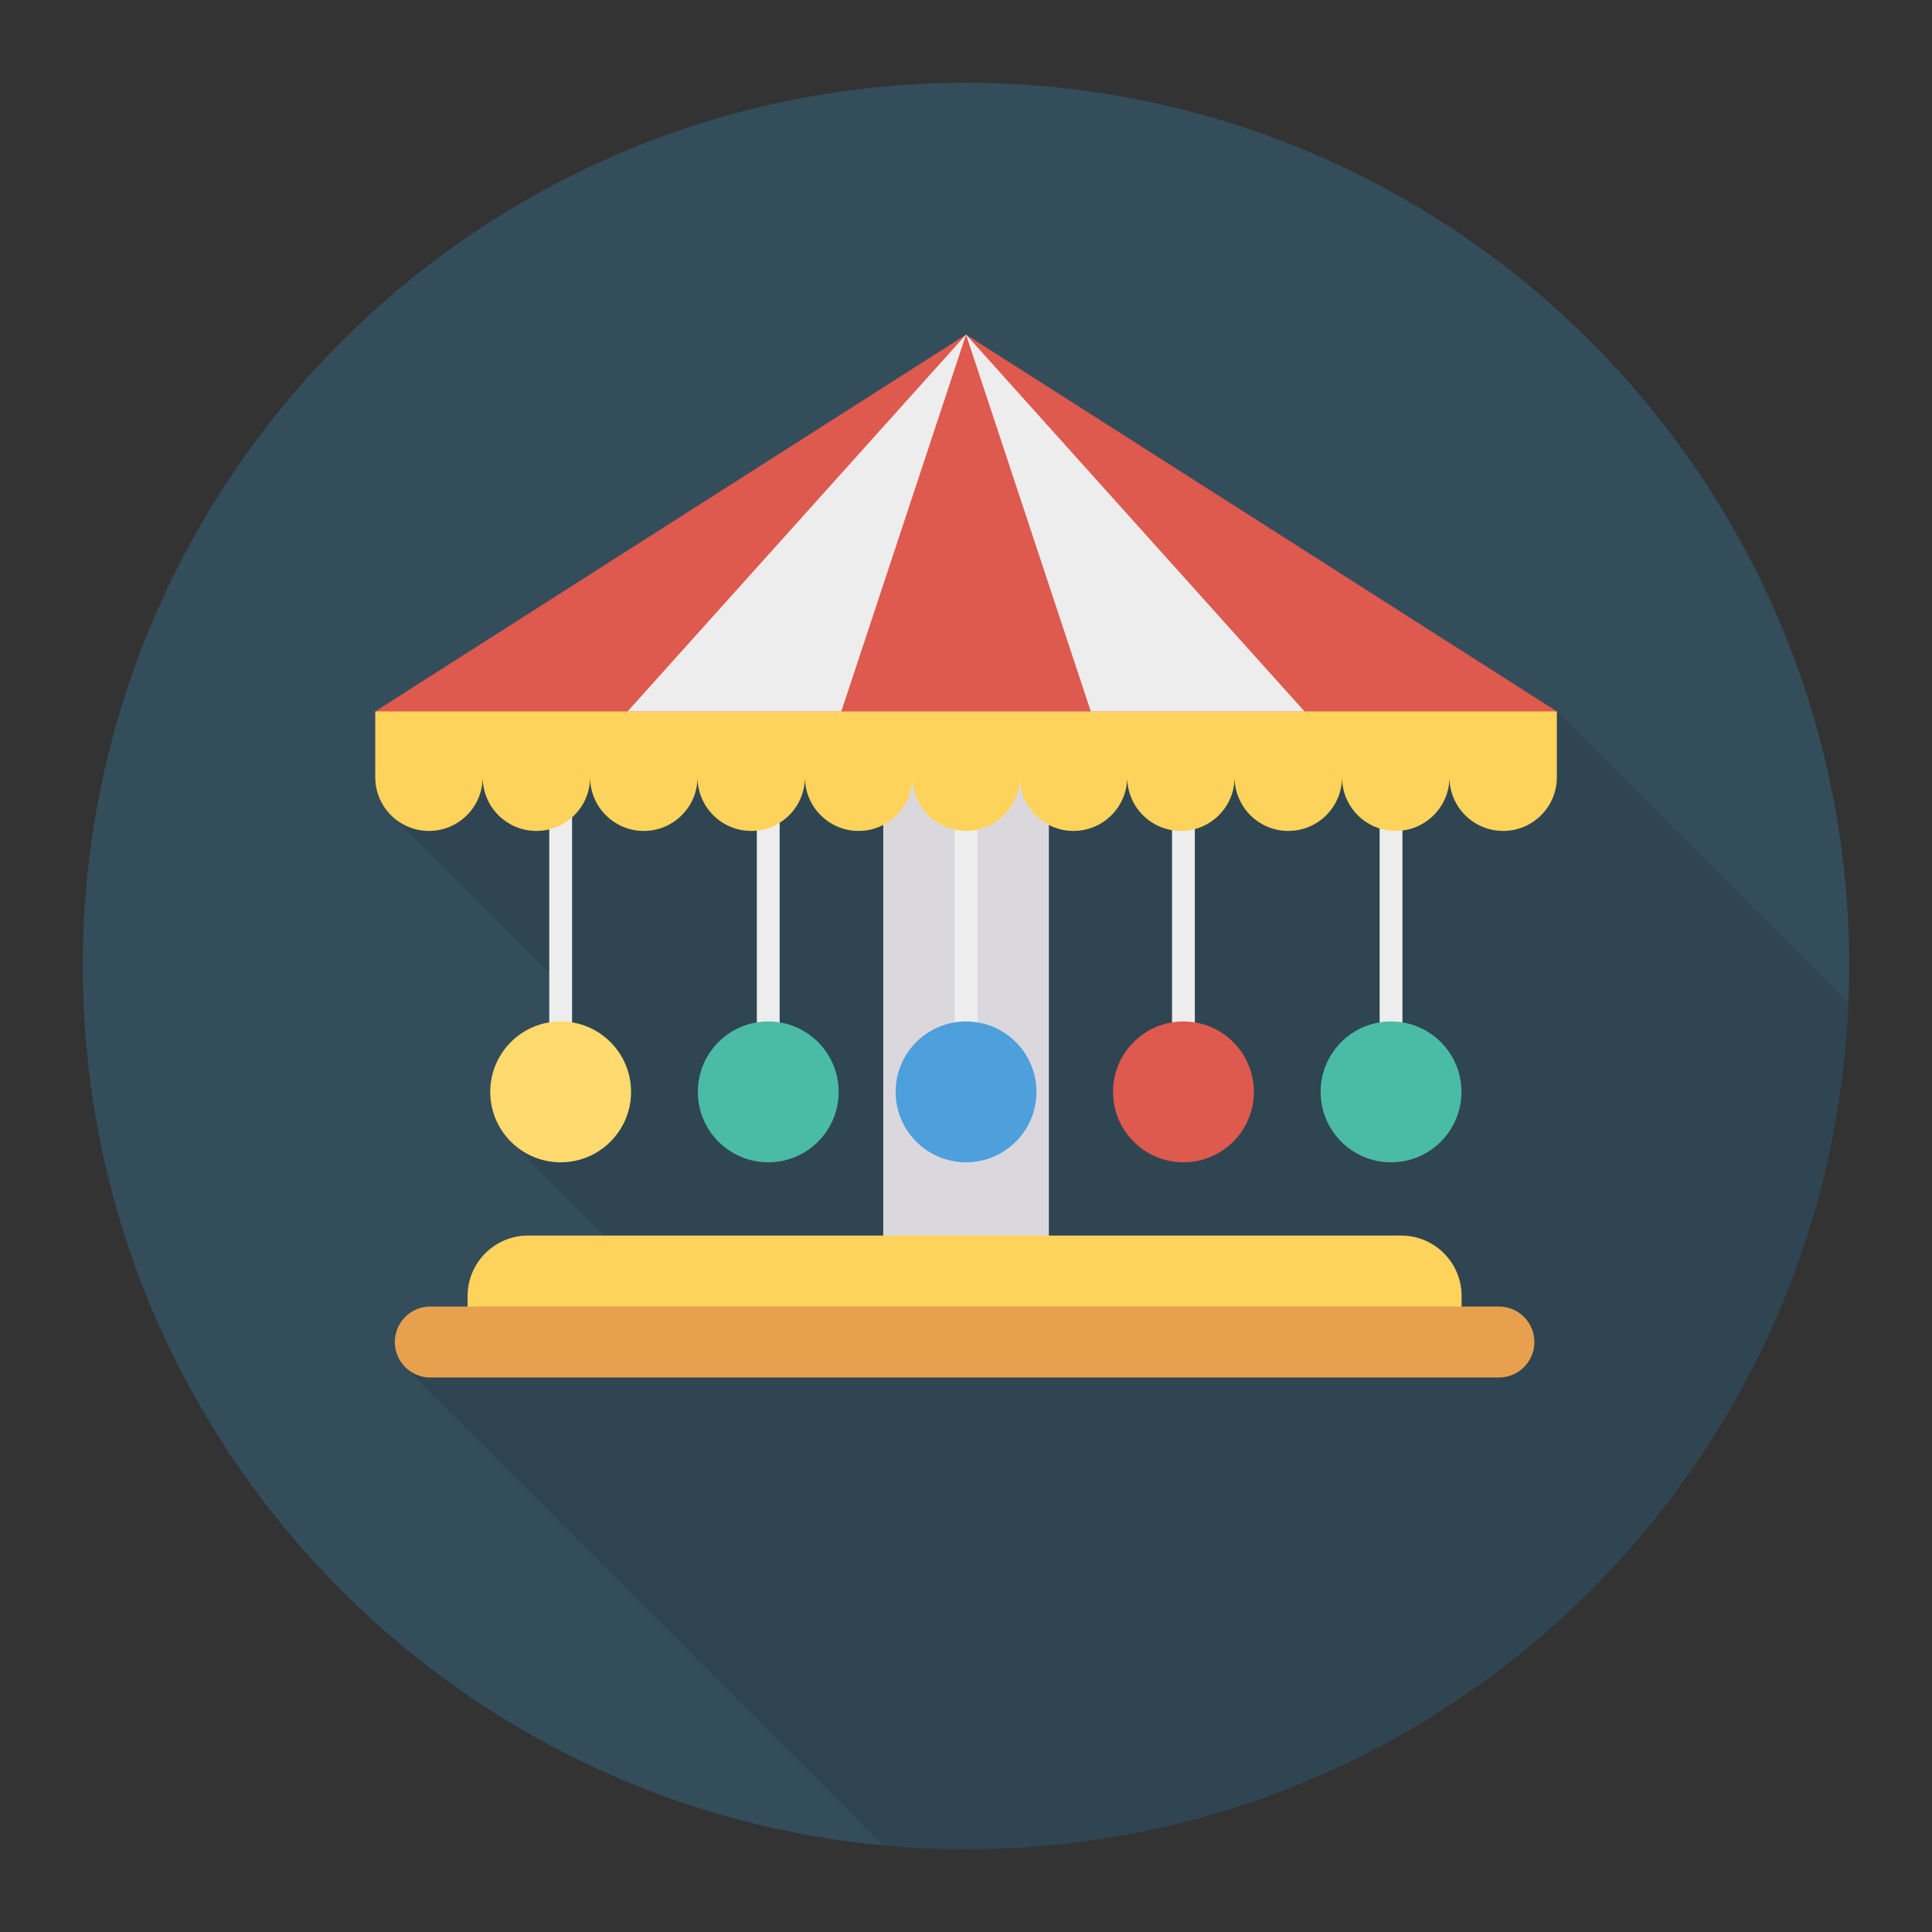 <svg id="Layer_1" enable-background="new 0 0 140 140" height="512" viewBox="0 0 140 140" width="512" xmlns="http://www.w3.org/2000/svg" xmlns:x="http://ns.adobe.com/Extensibility/1.0/" xmlns:i="http://ns.adobe.com/AdobeIllustrator/10.0/" xmlns:graph="http://ns.adobe.com/Graphs/1.0/"><rect x="0" y="0" width="140" height="140" fill="#333333" stroke="none"/><path d="m134 70c0 .9-.02 1.79-.06 2.68-1.4 34.11-29.49 61.32-63.94 61.32-2.02 0-4.01-.09-5.98-.28-32.54-3.01-58.02-30.39-58.02-63.72 0-35.34 28.66-64 64-64 35.35 0 64 28.66 64 64z" fill="#344d5b"/><path d="m133.94 72.68c-1.4 34.11-29.49 61.32-63.94 61.32-2.02 0-4.01-.09-5.98-.28l-34.57-34.57c-.52-.47-.84-1.15-.84-1.9 0-1.42 1.15-2.57 2.57-2.57h2.7v-.77c0-2.42 1.96-4.38 4.38-4.38h5.57l-6.65-6.65c-1.02-.93-1.66-2.27-1.66-3.76 0-2.53 1.86-4.62 4.28-5.02v-3.59l-11.19-11.19-.52-.52c-.56-.67-.9-1.54-.9-2.48v-4.77l42.81-27.3 42.81 27.3z" opacity=".1"/><path d="m64.003 45.428h12.001v47.717h-12.001z" fill="#dbd8dd"/><g fill="#ededed"><path d="m69.177 53.419h1.653v29.26h-1.653z"/><path d="m99.973 53.419h1.653v29.26h-1.653z"/><path d="m84.93 53.419h1.653v29.26h-1.653z"/><path d="m54.844 53.419h1.653v29.26h-1.653z"/><path d="m39.801 53.419h1.653v29.26h-1.653z"/></g><path d="m27.192 51.549v4.771c0 2.149 1.742 3.892 3.892 3.892s3.892-1.742 3.892-3.892c0 2.149 1.742 3.892 3.892 3.892s3.892-1.742 3.892-3.892c0 2.149 1.742 3.892 3.892 3.892s3.892-1.742 3.892-3.892c0 2.149 1.742 3.892 3.892 3.892s3.892-1.742 3.892-3.892c0 2.149 1.742 3.892 3.892 3.892h0c2.149 0 3.892-1.742 3.892-3.892 0 2.149 1.742 3.892 3.892 3.892 2.149 0 3.892-1.742 3.892-3.892 0 2.149 1.742 3.892 3.892 3.892 2.149 0 3.892-1.742 3.892-3.892 0 2.149 1.742 3.892 3.892 3.892 2.149 0 3.892-1.742 3.892-3.892 0 2.149 1.742 3.892 3.892 3.892s3.892-1.742 3.892-3.892c0 2.149 1.742 3.892 3.892 3.892s3.892-1.742 3.892-3.892c0 2.149 1.742 3.892 3.892 3.892s3.892-1.742 3.892-3.892v-4.771l-41.985-6.296z" fill="#fed35b"/><path d="m70.003 24.246-42.811 27.303h85.623z" fill="#de594e"/><path d="m70.003 24.246-24.522 27.303h49.044z" fill="#ededed"/><path d="m70.003 24.246-9.039 27.303h18.078z" fill="#de594e"/><path d="m101.535 89.533h-63.272c-2.418 0-4.379 1.96-4.379 4.379v2.846h72.029v-2.846c0-2.418-1.96-4.379-4.379-4.379z" fill="#fed35b"/><path d="m108.616 94.676h-77.434c-1.42 0-2.572 1.151-2.572 2.572 0 1.42 1.151 2.571 2.572 2.571h77.434c1.42 0 2.572-1.151 2.572-2.571-0-1.42-1.151-2.572-2.572-2.572z" fill="#e7a14e"/><path d="m100.8 74.018c-2.818 0-5.103 2.285-5.103 5.103 0 2.818 2.285 5.104 5.103 5.104 2.818 0 5.103-2.285 5.103-5.104 0-2.818-2.285-5.103-5.103-5.103z" fill="#4abba4"/><path d="m85.757 74.018c-2.818 0-5.103 2.285-5.103 5.103 0 2.818 2.285 5.104 5.103 5.104s5.103-2.285 5.103-5.104c0-2.818-2.285-5.103-5.103-5.103z" fill="#de594e"/><path d="m70.003 74.018c-2.818 0-5.103 2.285-5.103 5.103 0 2.818 2.285 5.104 5.103 5.104s5.103-2.285 5.103-5.104c0-2.818-2.285-5.103-5.103-5.103z" fill="#4da0dc"/><path d="m55.67 74.018c-2.818 0-5.103 2.285-5.103 5.103 0 2.818 2.285 5.104 5.103 5.104s5.103-2.285 5.103-5.104c0-2.818-2.285-5.103-5.103-5.103z" fill="#4abba4"/><path d="m40.627 74.018c-2.818 0-5.103 2.285-5.103 5.103 0 2.818 2.285 5.104 5.103 5.104 2.818 0 5.103-2.285 5.103-5.104 0-2.818-2.285-5.103-5.103-5.103z" fill="#feda6f"/></svg>